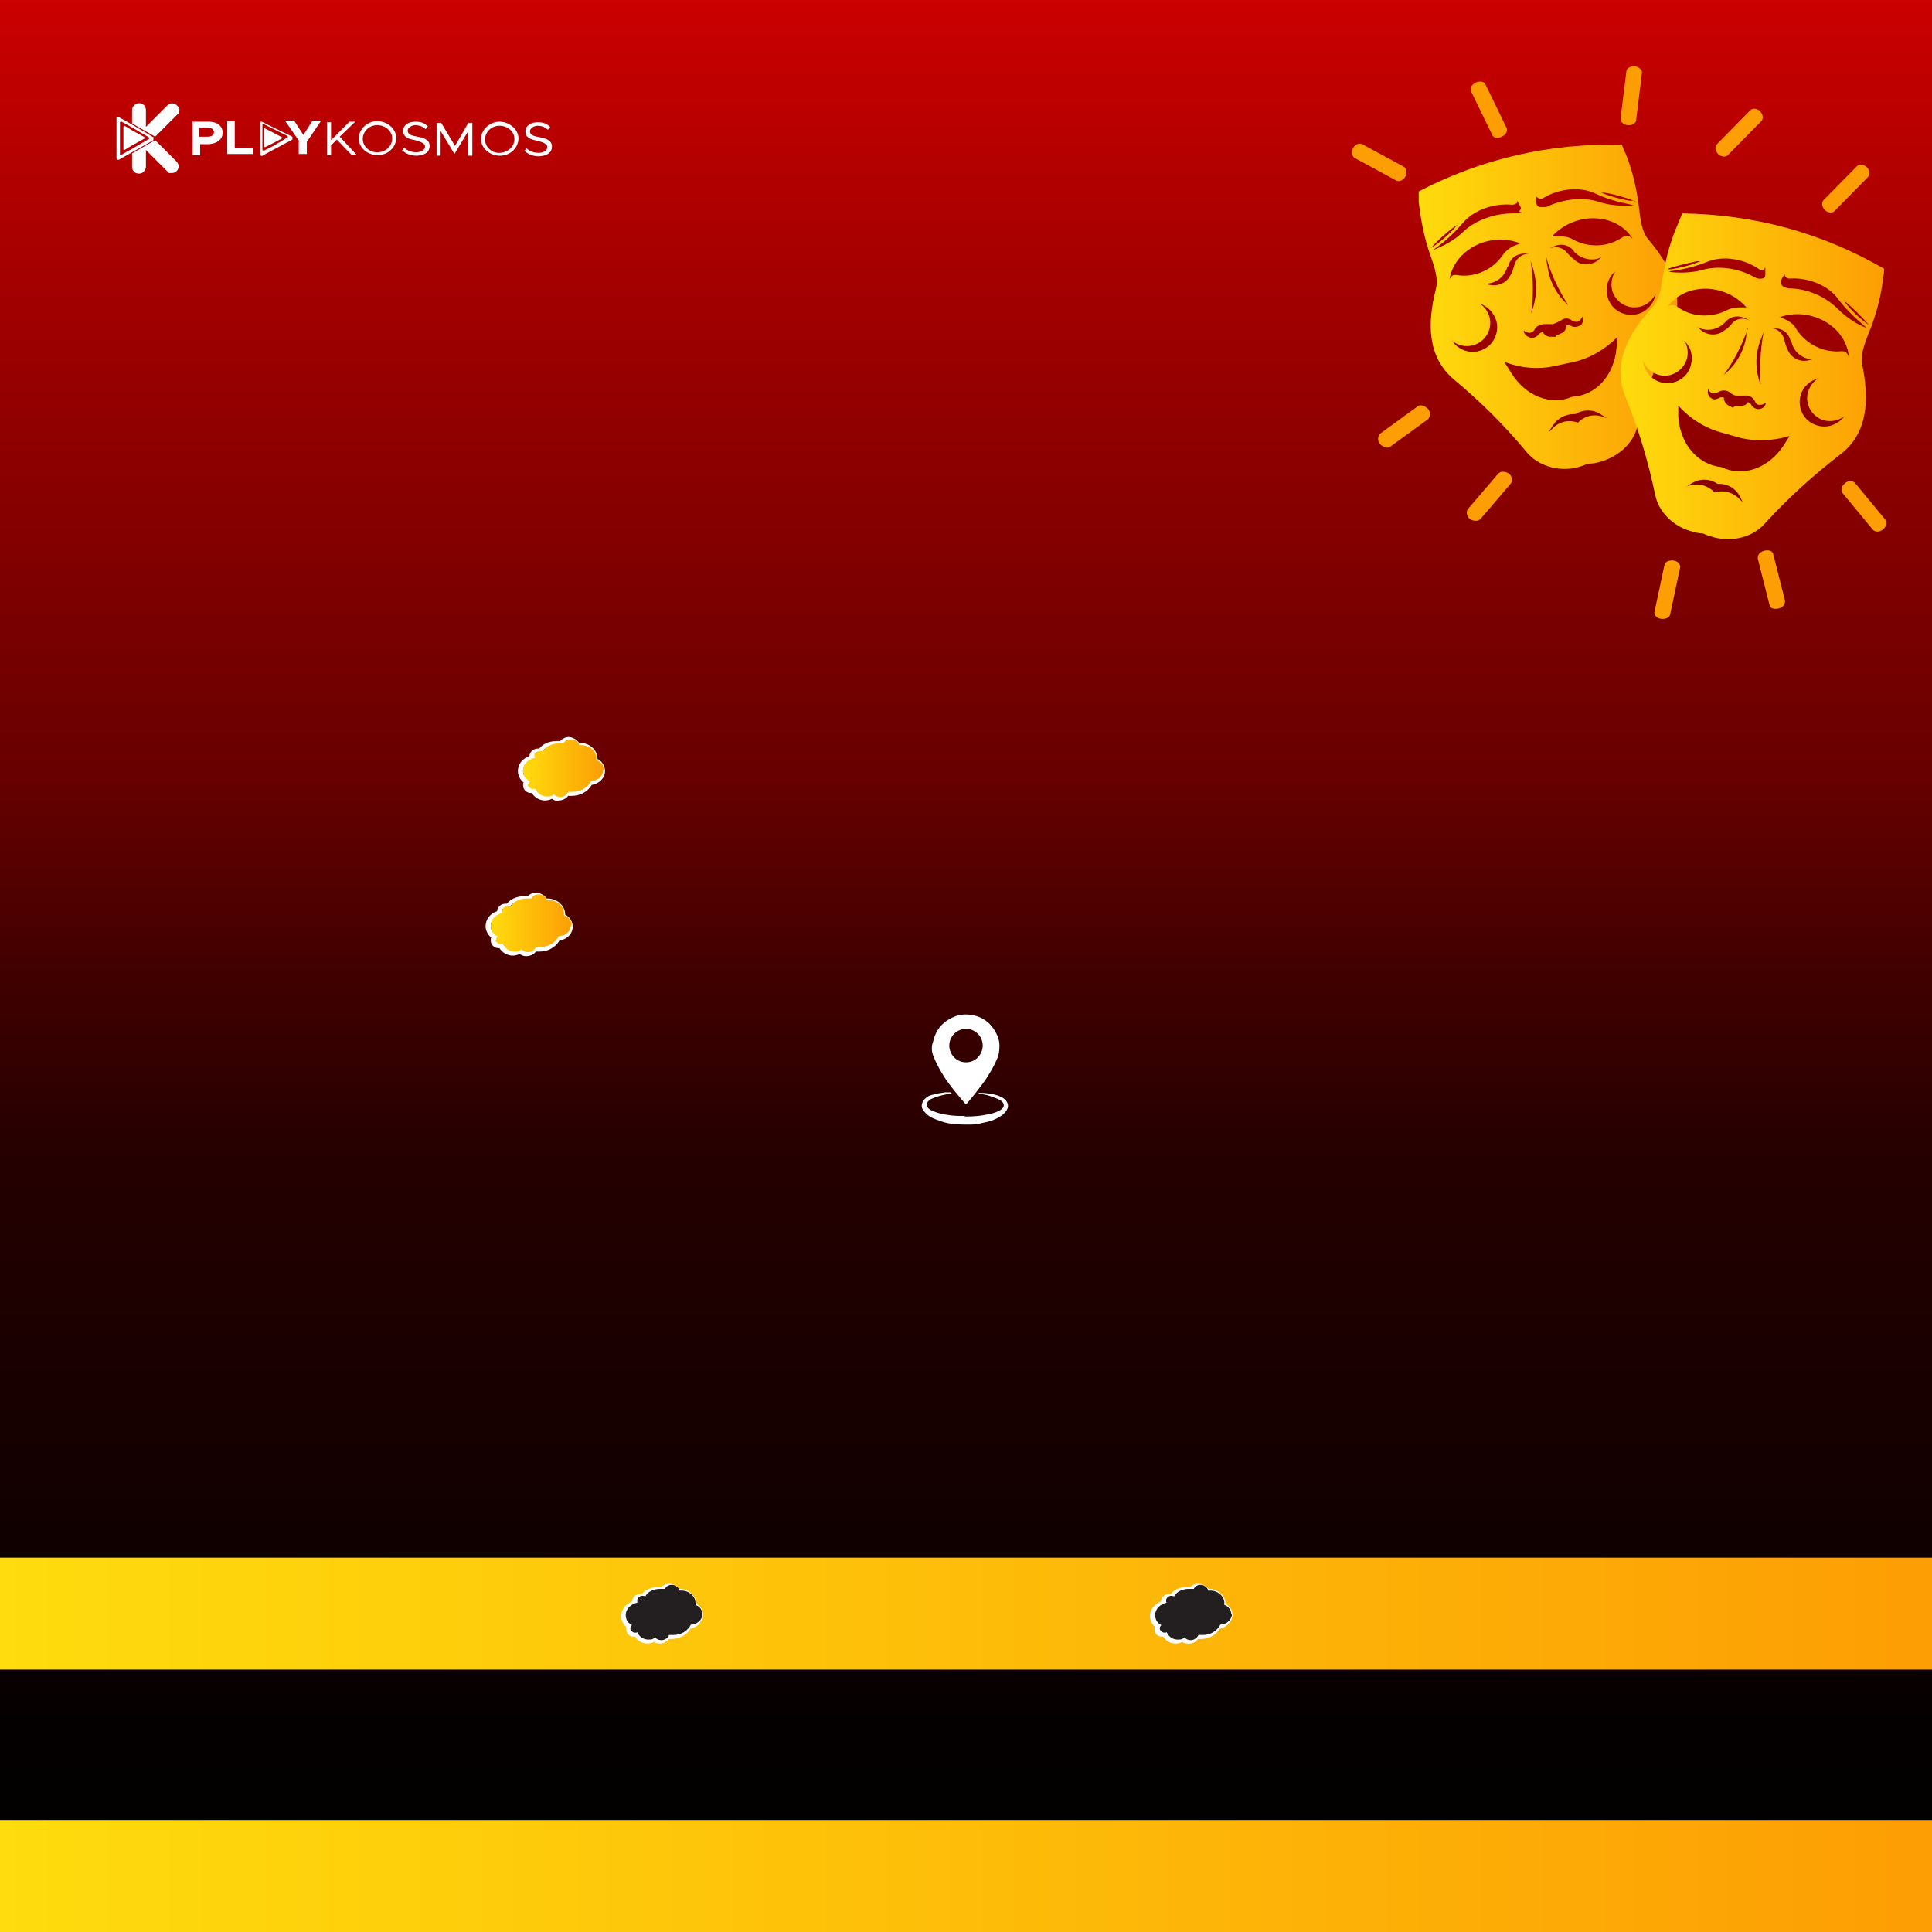 <svg data-name="uuid-263194e0-6d8b-4aa0-8c74-04fa37c706af" xmlns="http://www.w3.org/2000/svg" width="335" height="335" xmlns:xlink="http://www.w3.org/1999/xlink" viewBox="0 0 335 335"><rect x="0" y="0" width="335" height="335" fill="#808080" stroke="none"/><defs><linearGradient id="b" x1="167.5" y1="336" x2="167.5" y2="1" gradientTransform="matrix(1 0 0 -1 0 336)" gradientUnits="userSpaceOnUse"><stop offset="0" stop-color="#fa0000"/><stop offset="0" stop-color="#cb0000"/><stop offset=".2" stop-color="#950000"/><stop offset=".4" stop-color="#680000"/><stop offset=".5" stop-color="#420000"/><stop offset=".6" stop-color="#250000"/><stop offset=".8" stop-color="#100000"/><stop offset=".9" stop-color="#040000"/><stop offset="1"/></linearGradient><linearGradient id="a" x1="0" y1="10.7" x2="335" y2="10.7" gradientTransform="matrix(1 0 0 -1 0 336)" gradientUnits="userSpaceOnUse"><stop offset="0" stop-color="#fedc0d"/><stop offset="1" stop-color="#fd9e04"/></linearGradient><linearGradient id="c" y1="56.2" y2="56.2" xlink:href="#a"/><linearGradient id="d" x1="245.9" y1="282.7" x2="290.8" y2="282.7" xlink:href="#a"/><linearGradient id="e" x1="281" y1="271" x2="326.7" y2="271" xlink:href="#a"/><linearGradient id="f" x1="53.4" y1="-317.7" x2="53.4" y2="-298.4" gradientTransform="rotate(-26.1 -107.798 -361.624) scale(1 -.5)" xlink:href="#a"/><linearGradient id="g" x1="324.1" y1="34" x2="324.1" y2="53.3" gradientTransform="rotate(7.2 -104.152 -336.533) scale(1 -.5)" xlink:href="#a"/><linearGradient id="h" x1="471.9" y1="676.4" x2="471.9" y2="695.8" gradientTransform="rotate(44.5 -78.98 -347.195) scale(1 -.5)" xlink:href="#a"/><linearGradient id="i" x1="451.9" y1="665.2" x2="451.9" y2="684.5" gradientTransform="rotate(44.5 -78.98 -347.195) scale(1 -.5)" xlink:href="#a"/><linearGradient id="j" x1="-286.5" y1="-329.9" x2="-286.5" y2="-310.6" gradientTransform="rotate(-61.4 -124.092 -354.78) scale(1 -.5)" xlink:href="#a"/><linearGradient id="k" x1="-699.2" y1="496.1" x2="-699.2" y2="515.4" gradientTransform="rotate(-125.9 -141.416 -336.08) scale(1 -.5)" xlink:href="#a"/><linearGradient id="l" x1="-722.8" y1="734.2" x2="-722.8" y2="753.5" gradientTransform="rotate(-139.4 -145.438 -330.167) scale(1 -.5)" xlink:href="#a"/><linearGradient id="m" x1="-303.6" y1="1624.8" x2="-303.6" y2="1644.1" gradientTransform="rotate(140.3 -155.202 -256.097) scale(1 -.5)" xlink:href="#a"/><linearGradient id="n" x1="-501.6" y1="1482.8" x2="-501.6" y2="1502.2" gradientTransform="rotate(165.5 -151.622 -275.926) scale(1 -.5)" xlink:href="#a"/><linearGradient id="o" x1="-656.2" y1="1149.9" x2="-656.2" y2="1169.3" gradientTransform="rotate(-168.3 -148.161 -291.657) scale(1 -.5)" xlink:href="#a"/><linearGradient id="p" x1="90.6" y1="202.9" x2="104.7" y2="202.9" xlink:href="#a"/><linearGradient id="q" x1="85" y1="175.9" x2="99.1" y2="175.9" xlink:href="#a"/></defs><path d="M0 0h335v335H0V0Z" fill="url(#b)"/><path d="M0 315.6h335V335H0v-19.4Z" fill="url(#a)"/><path d="M0 270.1h335v19.4H0v-19.4Z" fill="url(#c)"/><g fill="#fff"><path d="M31.1 19.1c0 .3-.1.6-.4.8l-3.8 3.8-4-2.3v-2.3c0-.6.5-1.2 1.2-1.2s1.2.5 1.2 1.2V22l3.7-3.7c.5-.5 1.2-.5 1.7 0s.4.5.4.9M29.9 30h-.5c-.2 0-.3-.1-.4-.3L25.3 26v2.9c0 .6-.5 1.2-1.2 1.2s-1.2-.5-1.2-1.2v-2.3l4-2.3 3.7 3.7c.8.8.2 2-.8 2m-3.1-6.1s0-.1-.1-.1l-1-.6-2.7-1.6-2.3-1.3c-.1 0-.3 0-.4.1v7c0 .1.1.3.3.3h.1l2.3-1.3 3.7-2.1v-.4Zm-.8.1s0 .1-.1.1l-2.9 1.7-1.8 1h-.3v-5.5c0-.1 0-.2.2-.2h.1l1.8 1 2.9 1.7s.1.1 0 .2Z"/><path d="m25.1 24-2.2 1.2-1.3.8h-.2v-4s0-.2.2-.2l1.3.8 2.2 1.2m25.6 0v-.1l-3.3-1.6-2-1c-.2 0-.3 0-.3.2v5.5c0 .2.3.3.4.2l2-1.1 3.2-1.7v-.4Zm-.8 0-2.5 1.5-1.6.8s-.3 0-.3-.1v-4.3c0-.1 0-.2.2-.2l1.6.8 2.6 1.3v.2Z"/><path d="m49.1 23.9-1.9 1-1.2.6h-.2v-3.3l1.2.6 1.9 1m-15.6-2.7h2.9c1.4 0 2.4.7 2.4 1.9s-1 1.9-2.4 2h-1.5v1.9h-1.3v-5.7h-.1Zm2.7 2.6c.7 0 1.1-.3 1.1-.8s-.5-.8-1.2-.8h-1.4v1.6H36Zm7.9 1.9v1.1h-4.5V21h1.3v4.6h3.2Zm8-1.1-2.5-3.6H51l1.6 2.5 1.6-2.5h1.5l-2.5 3.7v2.1h-1.4v-2.2Zm4.8-3.3h.7v3.1l3.2-3.2h1l-2.7 2.6 2.9 3.1h-.9l-2.5-2.6-1 1v1.7h-.7v-5.7Zm5.5 2.8c0-1.6 1.5-3 3.2-3s3.3 1.3 3.3 2.9-1.4 3-3.2 3-3.3-1.3-3.3-2.9Zm5.8 0c0-1.3-1.2-2.3-2.6-2.3s-2.5 1.1-2.5 2.4 1.2 2.4 2.6 2.3c1.4 0 2.5-1.1 2.5-2.4Zm1.7 2.1.4-.5c.5.5 1.2.8 2.1.8s1.5-.5 1.5-1-.6-.8-1.7-1.1c-1.3-.2-2.1-.6-2.1-1.6s.9-1.6 2.1-1.6 1.6.3 2.2.8l-.4.5c-.5-.5-1.2-.7-1.8-.7s-1.4.5-1.3 1c0 .6.6.8 1.7 1 1.2.2 2.1.6 2.1 1.6s-.7 1.6-2.2 1.7c-1 0-1.9-.3-2.5-.9Zm6.1-4.8h.7l2.4 4 2.3-4h.7V27h-.7v-4.3l-2.4 4-2.4-4V27h-.7v-5.7Zm7.6 2.8c0-1.6 1.5-3 3.2-3s3.3 1.3 3.3 2.9-1.4 3-3.2 3-3.3-1.3-3.3-2.9Zm5.8 0c0-1.3-1.2-2.3-2.6-2.3s-2.5 1.1-2.5 2.4 1.2 2.4 2.6 2.3 2.5-1.1 2.5-2.4Zm1.7 2.1.4-.5c.5.5 1.2.8 2.1.8s1.5-.5 1.5-1-.6-.8-1.7-1.1c-1.3-.2-2.1-.6-2.1-1.6s.9-1.6 2.1-1.6 1.6.3 2.2.8l-.4.5c-.5-.5-1.2-.7-1.8-.7s-1.4.5-1.3 1c0 .6.6.8 1.7 1 1.2.2 2.1.6 2.1 1.6s-.7 1.6-2.2 1.7c-1 0-1.9-.3-2.5-.9Z"/></g><path d="M114.5 285c-.4 0-.8-.1-1.1-.3-1.2.6-2.6.2-3.3-.9h-.2c-.7 0-1.3-.5-1.3-1.2v-.5c-.6-.5-.9-1.2-.9-1.9 0-1.1.8-2.1 1.9-2.5 0-.7.6-1.3 1.4-1.3h.3c.6-.8 1.6-1.2 2.8-1.2h.6c.3-.4.9-.6 1.4-.6s1.4.4 1.7.9c1.6 0 2.9 1.2 2.9 2.6.8.4 1.2 1.1 1.2 2s-.9 2.1-2.2 2.3c-.6 1.1-1.9 1.8-3.3 1.8h-.5c-.3.5-.9.8-1.6.8Zm-1-1.6.3.3c.2.2.4.3.7.3s.8-.2.9-.5v-.4h.6c.2.1.5.2.7.2 1.1 0 2.2-.6 2.6-1.5v-.3h.4c.9 0 1.6-.6 1.6-1.3s-.4-1-.9-1.2h-.3v-.7c0-.9-.9-1.7-2-1.7h-.7v-.4c0-.3-.5-.6-1-.6s-.7.2-.8.4l-.2.3h-.3c-.2-.1-.5-.1-.7-.1-1 0-1.9.4-2.2 1l-.2.4-.4-.2h-.2c-.2 0-.4.1-.4.3l.4.7h-.7c-.9.3-1.6 1-1.6 1.8s.3 1.1.9 1.4l.7.4-.7.4c0 .2 0 .3.3.3h.2l.4-.2.2.5c.2.6.8 1 1.5 1s.6-.1.9-.3l.3-.2h-.3Z" fill="#fff"/><path d="M121.8 279.9c0-.7-.5-1.4-1.2-1.6v-.3c0-1.2-1.1-2.2-2.4-2.2h-.4c0-.5-.7-1-1.3-1s-1 .3-1.2.7h-.8c-1.2 0-2.2.5-2.6 1.3 0 0-.3-.1-.5-.1-.5 0-.9.4-.9.8v.4c-1.1.2-2 1.1-2 2.1s.5 1.5 1.1 1.8c-.2.1-.3.3-.3.6s.4.7.8.7.3 0 .4-.1c.3.8 1.1 1.3 1.9 1.3s.8-.1 1.2-.4c.2.3.6.5 1.1.5s1.2-.4 1.3-.9h.8c1.4 0 2.5-.8 3-1.8 1.1 0 2-.9 2-1.8Z" fill="#231f20"/><path d="M206.1 285c-.4 0-.8-.1-1.1-.3-1.2.6-2.6.2-3.3-.9h-.2c-.7 0-1.3-.5-1.3-1.2s0-.3.1-.5c-.6-.5-.9-1.2-.9-1.9 0-1.1.8-2.1 1.9-2.5 0-.7.6-1.3 1.4-1.3h.3c.6-.8 1.6-1.2 2.8-1.2h.6c.3-.4.9-.6 1.4-.6s1.4.4 1.7.9h.1c1.6 0 2.9 1.2 2.9 2.6.8.4 1.2 1.1 1.2 2s-.9 2.1-2.2 2.3c-.6 1.1-1.9 1.8-3.3 1.8h-.5c-.3.5-.9.8-1.6.8Zm-1-1.6.3.3c.2.2.4.3.7.3s.8-.2.9-.5v-.4h.6c.2.1.5.2.7.2 1.1 0 2.2-.6 2.6-1.5v-.3h.4c.9 0 1.6-.6 1.6-1.3s-.4-1-.9-1.2h-.4v-.7c0-.9-.9-1.7-2-1.7h-.8v-.4c-.1-.3-.5-.6-1-.6s-.7.2-.8.4l-.2.3h-.3c-.2-.1-.5-.1-.7-.1-1 0-1.9.4-2.2 1l-.2.4-.4-.2h-.2c-.2 0-.4.1-.4.3l.4.7h-.7c-.9.3-1.6 1-1.6 1.8s.3 1.1.9 1.4l.7.4-.7.4s-.1 0-.1.1.1.2.3.2h.2l.4-.2.2.5c.2.6.8 1 1.5 1s.6-.1.9-.3l.3-.2Z" fill="#fff"/><path d="M213.5 279.9c0-.7-.5-1.4-1.2-1.6v-.3c0-1.2-1.1-2.2-2.4-2.2h-.4c-.1-.5-.7-1-1.3-1s-1 .3-1.2.7h-.8c-1.2 0-2.2.5-2.6 1.3-.1 0-.3-.1-.5-.1-.5 0-.9.4-.9.8s0 .2.1.4c-1.1.2-2 1.1-2 2.1s.5 1.5 1.1 1.8c-.2.1-.3.3-.3.6s.4.7.8.7.3 0 .4-.1c.3.8 1.1 1.3 1.9 1.3s.8-.1 1.2-.4c.2.3.6.5 1.1.5s1.1-.4 1.3-.9h.8c1.4 0 2.5-.8 3-1.8 1.1 0 2-.9 2-1.8h-.1Z" fill="#231f20"/><g fill-rule="evenodd"><path d="M280 47.1c-1.1 1-1.7 2.6-1.3 4.2.5 2.3 2.8 3.7 5.1 3.2 1.7-.4 3-1.8 3.3-3.6-.5 1.1-1.5 2-2.8 2.3-2.2.5-4.3-.9-4.8-3-.2-1.1 0-2.2.5-3m-23.5 5.4c.9.5 1.5 1.4 1.8 2.5.5 2.2-.9 4.3-3 4.8-1.3.3-2.5 0-3.5-.8 1 1.5 2.8 2.2 4.5 1.8 2.3-.5 3.7-2.8 3.2-5.1-.4-1.5-1.5-2.7-3-3.2m12.2 22.2.5-.5c1.1-1.2 2.9-1.6 4.4-1 1.1-1.2 2.9-1.6 4.4-1l.6.2-1.1-.7c-1.2-.8-2.8-.8-4-.2l-.3.2h-.3c-1.4 0-2.8.7-3.6 1.9l-.7 1.1h.1ZM261 63l1 1.6c2.5 4.1 6.9 5.8 10.6 4.2 4.1-.2 7.3-3.7 7.7-8.5l.2-1.9c-2.2 2.2-4.9 3.8-7.8 4.4l-1.4.3-1.4.3c-2.9.7-6 .5-8.9-.6m7.1-18.2c0 .5.1.9.2 1.4.3 2.7 1.6 5.1 3.6 6.9-1.5-2.4-2.9-5.1-3.8-8.3m-2.7.6c.5 3.3.5 6.3.1 9.1 1-2.5 1.1-5.2.3-7.8-.1-.4-.3-.9-.4-1.3m4.4 13 .9-.4c.6-.2.9-.8.9-1.4h.6l.4.2c.5.2 1.1 0 1.5-.2.4-.4.5-1 .3-1.5l-.2.3c-.1.3-.4.5-.7.6-.3 0-.6 0-.9-.2-.6-.5-1.4-.5-2 0-.4.2-.8.4-1.3.6h-1.4c-.7 0-1.5.3-1.8.9-.1.3-.4.5-.7.6-.3 0-.6 0-.9-.2l-.3-.2c0 .5.4 1 1 1.2s1.1 0 1.5-.4l.3-.3.5-.3c.2.6.8.9 1.4.9h.9v-.2Zm-8.4-12c-.5 1.8-2 3-3.9 3l.8.2c1.4.3 2.8-.3 3.5-1.5.4-.6.6-1.3.8-2 .3-1.1 1.3-1.9 2.5-1.9-1.7-.2-3.1.4-3.6 2.2M248.1 43l.8-.5c1.4-1 2.7-2.2 3.8-3.5l-.5.3c-1.5 1.1-2.8 2.3-4.1 3.7m15-8.2c0 .2 0 .4-.2.5s-.5.2-.7.2c-3.2-.3-6.6.9-8.5 3.1-1.2 1.4-2.6 2.8-4.2 4l-1.1.8c2-.8 3.9-1.8 5.3-3.2 2.1-2 5.4-3.2 8.6-3.2s.8-.2 1.1-.4.4-.6.2-.8l-.5-1Zm.5 7.4c-5.3-2.1-11.6 1.1-12.3 6.5 0-.3.2-.6.4-.8s.6-.3.9-.2c3.1.5 6.2-.9 8-3.5.5-.7 1.2-1.3 2-1.6l1-.4Zm9.3 1.3c-1.2-1.4-2.8-1.3-4.2-.4 1-.5 2.3-.2 3 .7.5.6 1 1 1.6 1.5 1.1.8 2.7.7 3.8-.2l.6-.5c-1.6.8-3.6.3-4.8-1m10.6-8.7c-1.7-.7-3.5-1.2-5.3-1.5h-.6c1.5.6 3.2 1.1 4.9 1.4h.9v.2h.1Zm-17.1-.9v1.2c0 .3.2.6.5.7h1.2c2.9-1.4 6.4-1.8 9.1-.9 1.9.6 4 .8 6.1.6l-1.3-.3c-2-.4-3.8-1-5.5-1.8-2.6-1.2-6.3-.8-9 .9-.2 0-.5.2-.7 0s-.4-.2-.4-.3m2.8 6.9h1c.9 0 1.7 0 2.5.5 2.7 1.5 6.1 1.4 8.7-.4.3-.2.6-.2.9-.2s.5.3.8.5c-2.9-4.6-10-4.7-13.9-.5m12-15.9c.2.6.4 1.1.7 1.7 1 2.5 1.7 5.2 2.1 7.9.4 2.5.4 5.2 1.8 6.9 3.9 4.6 6.6 9.9 4 15.6-2.5 5.5-4.5 11.1-5.9 16.9-.7 2.9-3.3 5.2-6.5 6.1-.7.2-1.4.3-2.1.3-.6.3-1.3.5-2 .7-3.3.7-6.6-.4-8.5-2.6-3.8-4.6-8-8.8-12.7-12.7-4.7-4-4.6-9.9-3.1-15.8.5-2.1-.6-4.5-1.4-7-.8-2.6-1.3-5.3-1.6-8v-1.8c10.9-5.7 22.7-8.4 35.2-8.1" fill="url(#d)"/><path d="M315.3 65.6c-1.5.4-2.7 1.5-3.1 3-.6 2.3.7 4.6 3 5.2 1.7.5 3.5-.2 4.6-1.6-1 .7-2.2 1-3.5.7-2.1-.6-3.4-2.8-2.8-4.9.3-1.1 1-1.9 1.9-2.5m-23.3-6.4c.5.9.7 2 .4 3.1-.6 2.1-2.8 3.4-4.9 2.8-1.2-.3-2.2-1.2-2.7-2.4.2 1.8 1.4 3.2 3.1 3.7 2.3.6 4.6-.7 5.2-3 .4-1.6 0-3.2-1.2-4.2m.3 25.3.6-.2c1.6-.5 3.3 0 4.4 1.2 1.6-.5 3.3 0 4.4 1.2l.5.5-.6-1.2c-.7-1.2-2-2-3.5-2h-.3l-.3-.2c-1.2-.7-2.8-.7-4 0l-1.1.7h-.1ZM291 70.3v1.9c.3 4.8 3.4 8.4 7.5 8.8 3.7 1.8 8.2.2 10.8-3.8l1-1.6c-3 .9-6.1 1-9 .2l-1.4-.4-1.4-.4c-2.9-.8-5.5-2.4-7.6-4.8m14.9-12.6c-.2.4-.3.9-.5 1.3-1 2.5-1 5.3 0 7.8-.2-2.9-.1-5.9.5-9.1m-2.7-.7c-1.1 3.1-2.5 5.8-4.2 8.1 2.1-1.7 3.5-4.1 3.9-6.7 0-.5.1-.9.2-1.4m-2.2 13.5h.9c.6 0 1.2-.2 1.4-.7l.5.4.2.3c.5.6 1.3.7 1.9.3.3-.2.5-.6.5-.9l-.3.2c-.3.2-.6.2-.9.2s-.6-.3-.7-.6c-.3-.7-1-1.1-1.8-1h-1.4c-.4 0-.9-.3-1.2-.6-.6-.4-1.4-.4-2 0-.3.2-.6.2-.9.2s-.6-.3-.7-.6v-.3c-.4.7-.1 1.5.5 1.8.3.2.7.2 1.1 0l.4-.2h.6c0 .6.3 1.1.8 1.4l.8.4.3-.3Zm-1.7-14.5c-1.2 1.3-3.2 1.7-4.8.8l.6.5c1 .9 2.6 1.1 3.8.3.6-.4 1.2-.8 1.6-1.4.8-.9 2-1.1 3.1-.5-1.4-.9-3-1.1-4.2.2m-10.3-9.1h.9c1.7-.3 3.4-.7 5-1.4h-.6c-1.8.4-3.6.8-5.3 1.4m17.1-.2c0 .2-.2.3-.4.3s-.5 0-.7-.2c-2.6-1.8-6.3-2.3-8.9-1.2-1.7.7-3.6 1.2-5.6 1.5l-1.3.2c2.1.3 4.3.2 6.1-.3 2.8-.8 6.3-.3 9.1 1.3.4.2.8.3 1.2.2.4 0 .6-.3.6-.7v-1.2h-.1Zm-3.1 6.9c-3.7-4.4-10.8-4.5-13.9 0 .2-.3.5-.5.8-.5s.6 0 .9.2c2.5 1.9 5.9 2.1 8.7.7.8-.4 1.6-.5 2.5-.5h1Zm7.6 5.8c-.4-1.8-1.8-2.4-3.5-2.3 1.2 0 2.1.9 2.4 2 .1.7.4 1.4.7 2 .6 1.2 2 1.9 3.4 1.6l.8-.2c-1.8 0-3.4-1.4-3.7-3.2m13.5-2.7c-1.2-1.4-2.5-2.7-3.9-3.9l-.5-.4c1 1.4 2.2 2.6 3.6 3.7l.8.6Zm-14.7-8.8-.6 1c-.1.3 0 .6.2.9s.7.4 1.1.5c3.2 0 6.4 1.4 8.5 3.5 1.4 1.4 3.1 2.6 5.1 3.4l-1-.9c-1.5-1.3-2.9-2.7-4-4.2-1.7-2.3-5.1-3.7-8.3-3.5-.2 0-.5 0-.7-.2s-.3-.4-.2-.5m-.8 7.4.9.4c.8.4 1.5.9 1.9 1.7 1.7 2.6 4.7 4.1 7.8 3.8.3 0 .6 0 .9.3.2.2.3.5.4.8-.4-5.4-6.6-8.9-12-7m18.1-8.4c0 .6-.1 1.2-.2 1.8-.3 2.7-1 5.4-1.9 7.9-.9 2.4-2.1 4.8-1.7 6.9 1.2 5.9 1.1 11.9-3.8 15.6-4.8 3.7-9.2 7.7-13.2 12.1-2 2.2-5.4 3.1-8.6 2.3-.7-.2-1.4-.4-2-.7-.7 0-1.4-.2-2.1-.4-3.2-.9-5.6-3.4-6.2-6.3-1.2-5.8-2.9-11.5-5.2-17.1-2.3-5.7.6-10.9 4.7-15.4 1.5-1.6 1.6-4.3 2.1-6.8.5-2.7 1.3-5.3 2.4-7.8l.7-1.7c12.5.2 24.1 3.3 35 9.6" fill="url(#e)"/></g><path d="M261.2 22.1c.3.5 0 1.2-.8 1.6s-1.5.2-1.7-.4l-3.6-7.4c-.3-.5 0-1.2.8-1.6.7-.3 1.5-.2 1.7.4l3.6 7.4Z" fill="url(#f)"/><path d="M283.7 20.8c0 .6-.8 1-1.5.9s-1.3-.6-1.2-1.2l1-8.1c0-.6.8-1 1.5-.9s1.3.6 1.2 1.2l-1 8.1Z" fill="url(#g)"/><path d="M318.1 36.6c-.4.4-1.2.3-1.7-.2s-.6-1.3-.2-1.7l5.8-5.9c.4-.4 1.2-.3 1.7.2s.6 1.3.2 1.7l-5.8 5.9Z" fill="url(#h)"/><path d="M299.6 26.9c-.4.4-1.2.3-1.7-.2s-.6-1.3-.2-1.7l5.8-5.9c.4-.4 1.2-.3 1.7.2s.6 1.3.2 1.7l-5.8 5.9Z" fill="url(#i)"/><path d="M243.4 28.9c.5.3.6 1.1.3 1.7s-1.1 1-1.6.7l-7.2-3.9c-.5-.3-.6-1.1-.3-1.7s1.1-1 1.6-.7l7.2 3.9Z" fill="url(#j)"/><path d="M245.9 70.4c.5-.3 1.2 0 1.7.5s.4 1.4 0 1.8l-6.6 4.8c-.5.3-1.2 0-1.7-.5s-.4-1.4 0-1.8l6.6-4.8Z" fill="url(#k)"/><path d="M259.8 82.1c.4-.4 1.2-.4 1.8 0s.7 1.3.4 1.7l-5.3 6.2c-.4.4-1.2.4-1.8 0s-.7-1.3-.4-1.7l5.3-6.2Z" fill="url(#l)"/><path d="M319.5 85.5c-.4-.4-.2-1.2.4-1.7s1.4-.5 1.8 0l5.2 6.3c.4.4.2 1.2-.4 1.7s-1.4.5-1.8 0l-5.2-6.3Z" fill="url(#m)"/><path d="M304.8 96.9c-.1-.6.3-1.2 1.1-1.4s1.5 0 1.6.7l2 7.9c.1.6-.3 1.2-1.1 1.4s-1.5 0-1.6-.7l-2-7.9Z" fill="url(#n)"/><path d="M288.6 98c.1-.6.8-.9 1.6-.8s1.3.8 1.1 1.3l-1.7 8c-.1.6-.8.9-1.6.8s-1.3-.8-1.1-1.3l1.7-8Z" fill="url(#o)"/><path d="M96.9 138.9c-.4 0-.8-.1-1.2-.4-.4.2-.8.3-1.2.3-.9 0-1.8-.5-2.3-1.3H92c-.7 0-1.3-.6-1.3-1.3s0-.3.1-.5c-.6-.5-1-1.2-1-2 0-1.2.8-2.2 2-2.6 0-.7.7-1.3 1.4-1.3h.3c.6-.8 1.7-1.3 3-1.3h.6c.4-.4.9-.7 1.5-.7s1.4.4 1.8 1h.1c1.7 0 3.1 1.2 3.1 2.8.8.4 1.3 1.2 1.3 2.1 0 1.2-1 2.2-2.3 2.4-.7 1.2-2 1.9-3.5 1.9h-.6c-.3.5-1 .8-1.7.8Zm-1.1-1.7.3.3c.2.2.5.3.8.3s.8-.2.9-.6v-.4h.6c.2.2.5.2.7.2 1.2 0 2.3-.6 2.7-1.6v-.3h.4c.9 0 1.6-.7 1.6-1.4s-.4-1-1-1.3h-.4v-.8c0-1-.9-1.8-2.1-1.8h-.9v-.4c-.2-.4-.6-.6-1-.6s-.7.2-.9.4l-.2.3H97c-.2-.1-.5-.2-.7-.2-1 0-2 .4-2.3 1.1l-.2.4-.4-.2h-.3c-.3 0-.4.2-.4.3v.1l.4.7h-.7c-1 .3-1.7 1-1.7 1.9s.3 1.1.9 1.5l.8.4-.7.5s-.1 0-.1.2.2.2.3.2h.2l.5-.2.2.5c.3.6.9 1.1 1.6 1.1s.7-.1 1-.3l.3-.2Z" fill="#fff"/><path d="M104.7 133.5c0-.8-.5-1.4-1.3-1.7v-.3c0-1.3-1.2-2.3-2.6-2.3h-.4c-.1-.6-.7-1-1.4-1s-1.1.3-1.3.7h-.8c-1.3 0-2.3.6-2.8 1.4-.2 0-.3-.1-.5-.1-.5 0-.9.4-.9.8s0 .3.1.4c-1.2.2-2.1 1.1-2.1 2.2s.5 1.5 1.2 1.9c-.2.1-.3.4-.3.6 0 .4.4.7.8.7s.3 0 .4-.1c.3.8 1.1 1.4 2 1.4s.9-.1 1.2-.4c.3.3.7.5 1.1.5.7 0 1.2-.4 1.4-.9h.8c1.4 0 2.7-.8 3.2-1.9 1.2 0 2.1-.9 2.1-1.9Z" fill="url(#p)"/><path d="M91.3 165.8c-.4 0-.8-.1-1.2-.4-.4.2-.8.3-1.2.3-.9 0-1.8-.5-2.3-1.3h-.2c-.7 0-1.3-.6-1.3-1.3s0-.3.1-.5c-.6-.5-1-1.2-1-2 0-1.2.8-2.2 2-2.6 0-.7.7-1.3 1.4-1.3h.3c.6-.8 1.7-1.3 3-1.3h.6c.4-.4.9-.6 1.5-.6s1.4.4 1.8 1h.1c1.7 0 3.1 1.2 3.1 2.8.8.4 1.3 1.2 1.3 2.1 0 1.2-1 2.2-2.3 2.4-.7 1.2-2 1.9-3.5 1.9h-.6c-.3.5-1 .8-1.7.8Zm-1.1-1.7.3.3c.2.2.5.3.8.3s.8-.2.9-.6v-.4h.6c.2.2.5.2.7.2 1.2 0 2.3-.6 2.7-1.6v-.3h.4c.9 0 1.6-.7 1.6-1.4s-.4-1-1-1.3h-.4v-.8c0-1-.9-1.8-2.1-1.8h-.9v-.4c-.2-.4-.6-.6-1-.6s-.7.2-.9.4l-.2.3h-.3c-.2-.1-.5-.2-.7-.2-1 0-2 .4-2.3 1.1l-.2.4-.4-.2h-.3c-.3 0-.4.2-.4.3v.1l.4.7h-.7c-1 .3-1.7 1-1.7 1.9s.3 1.1.9 1.5l.8.4-.7.5s-.1 0-.1.2.2.2.3.2h.2l.5-.2.2.5c.3.6.9 1.1 1.6 1.1s.7-.1 1-.3l.3-.2Z" fill="#fff"/><path d="M99.1 160.4c0-.8-.5-1.4-1.3-1.7v-.3c0-1.3-1.2-2.3-2.6-2.3h-.4c-.1-.6-.7-1-1.4-1s-1.1.3-1.3.7h-.8c-1.3 0-2.3.6-2.8 1.4-.2 0-.3-.1-.5-.1-.5 0-.9.4-.9.8s0 .3.1.4c-1.2.2-2.1 1.1-2.1 2.2s.5 1.5 1.2 1.9c-.2.1-.3.4-.3.6 0 .4.4.7.8.7s.3 0 .4-.1c.3.8 1.1 1.4 2 1.4s.9-.1 1.2-.4c.3.3.7.5 1.1.5.7 0 1.2-.4 1.4-.9h.8c1.4 0 2.7-.8 3.2-1.9 1.2 0 2.1-.9 2.1-1.9Z" fill="url(#q)"/><g fill="#fff"><path d="M167.5 175.9c2.4.1 4.1 1.1 5.2 3.2.4.7.6 1.4.6 2.2 0 .9-.1 1.7-.5 2.5-.5 1.2-1.2 2.3-1.9 3.4-1 1.4-2.1 2.8-3.2 4.1-.2.2-.2.2-.4 0-1.1-1.3-2.2-2.6-3.2-4-.6-.9-1.2-1.9-1.7-2.9-.2-.4-.4-.9-.6-1.4-.3-.8-.3-1.6 0-2.4.5-2.2 1.8-3.6 3.9-4.4.6-.2 1.2-.3 1.9-.3Zm2.9 5.4c0-1.6-1.3-2.9-2.9-2.9s-2.9 1.3-2.9 2.9c0 1.5 1.2 2.9 2.9 2.9 1.8 0 2.9-1.5 2.9-2.9Z"/><path d="M167.4 193.6c1.4 0 2.7-.1 4-.4.6-.1 1.3-.3 1.8-.6.3-.1.5-.3.7-.5.2-.3.2-.6 0-.9-.2-.3-.5-.5-.8-.6-.6-.3-1.3-.5-1.9-.7-.4-.1-.9-.2-1.4-.2h-.2s.1-.2.2-.2h.4c.6 0 1.2.1 1.8.2.6.1 1.2.3 1.8.6.3.2.6.4.8.8.3.5.2 1-.1 1.5-.3.4-.7.8-1.1 1-.9.6-1.9.9-3 1.1-.7.2-1.5.3-2.2.3-1.7 0-3.5 0-5.1-.6-.9-.3-1.7-.6-2.4-1.2-.3-.3-.6-.6-.8-1-.2-.6 0-1.2.5-1.7.4-.4.9-.6 1.4-.7.7-.2 1.4-.3 2.1-.4h.9s.2.1.2.2 0 0-.1 0c-1.1.2-2.2.4-3.3.9-.3.1-.5.3-.7.5-.3.4-.3.7 0 1.1.3.3.7.5 1 .6.7.3 1.5.5 2.3.6 1 .2 2.1.2 3 .2Z"/></g></svg>